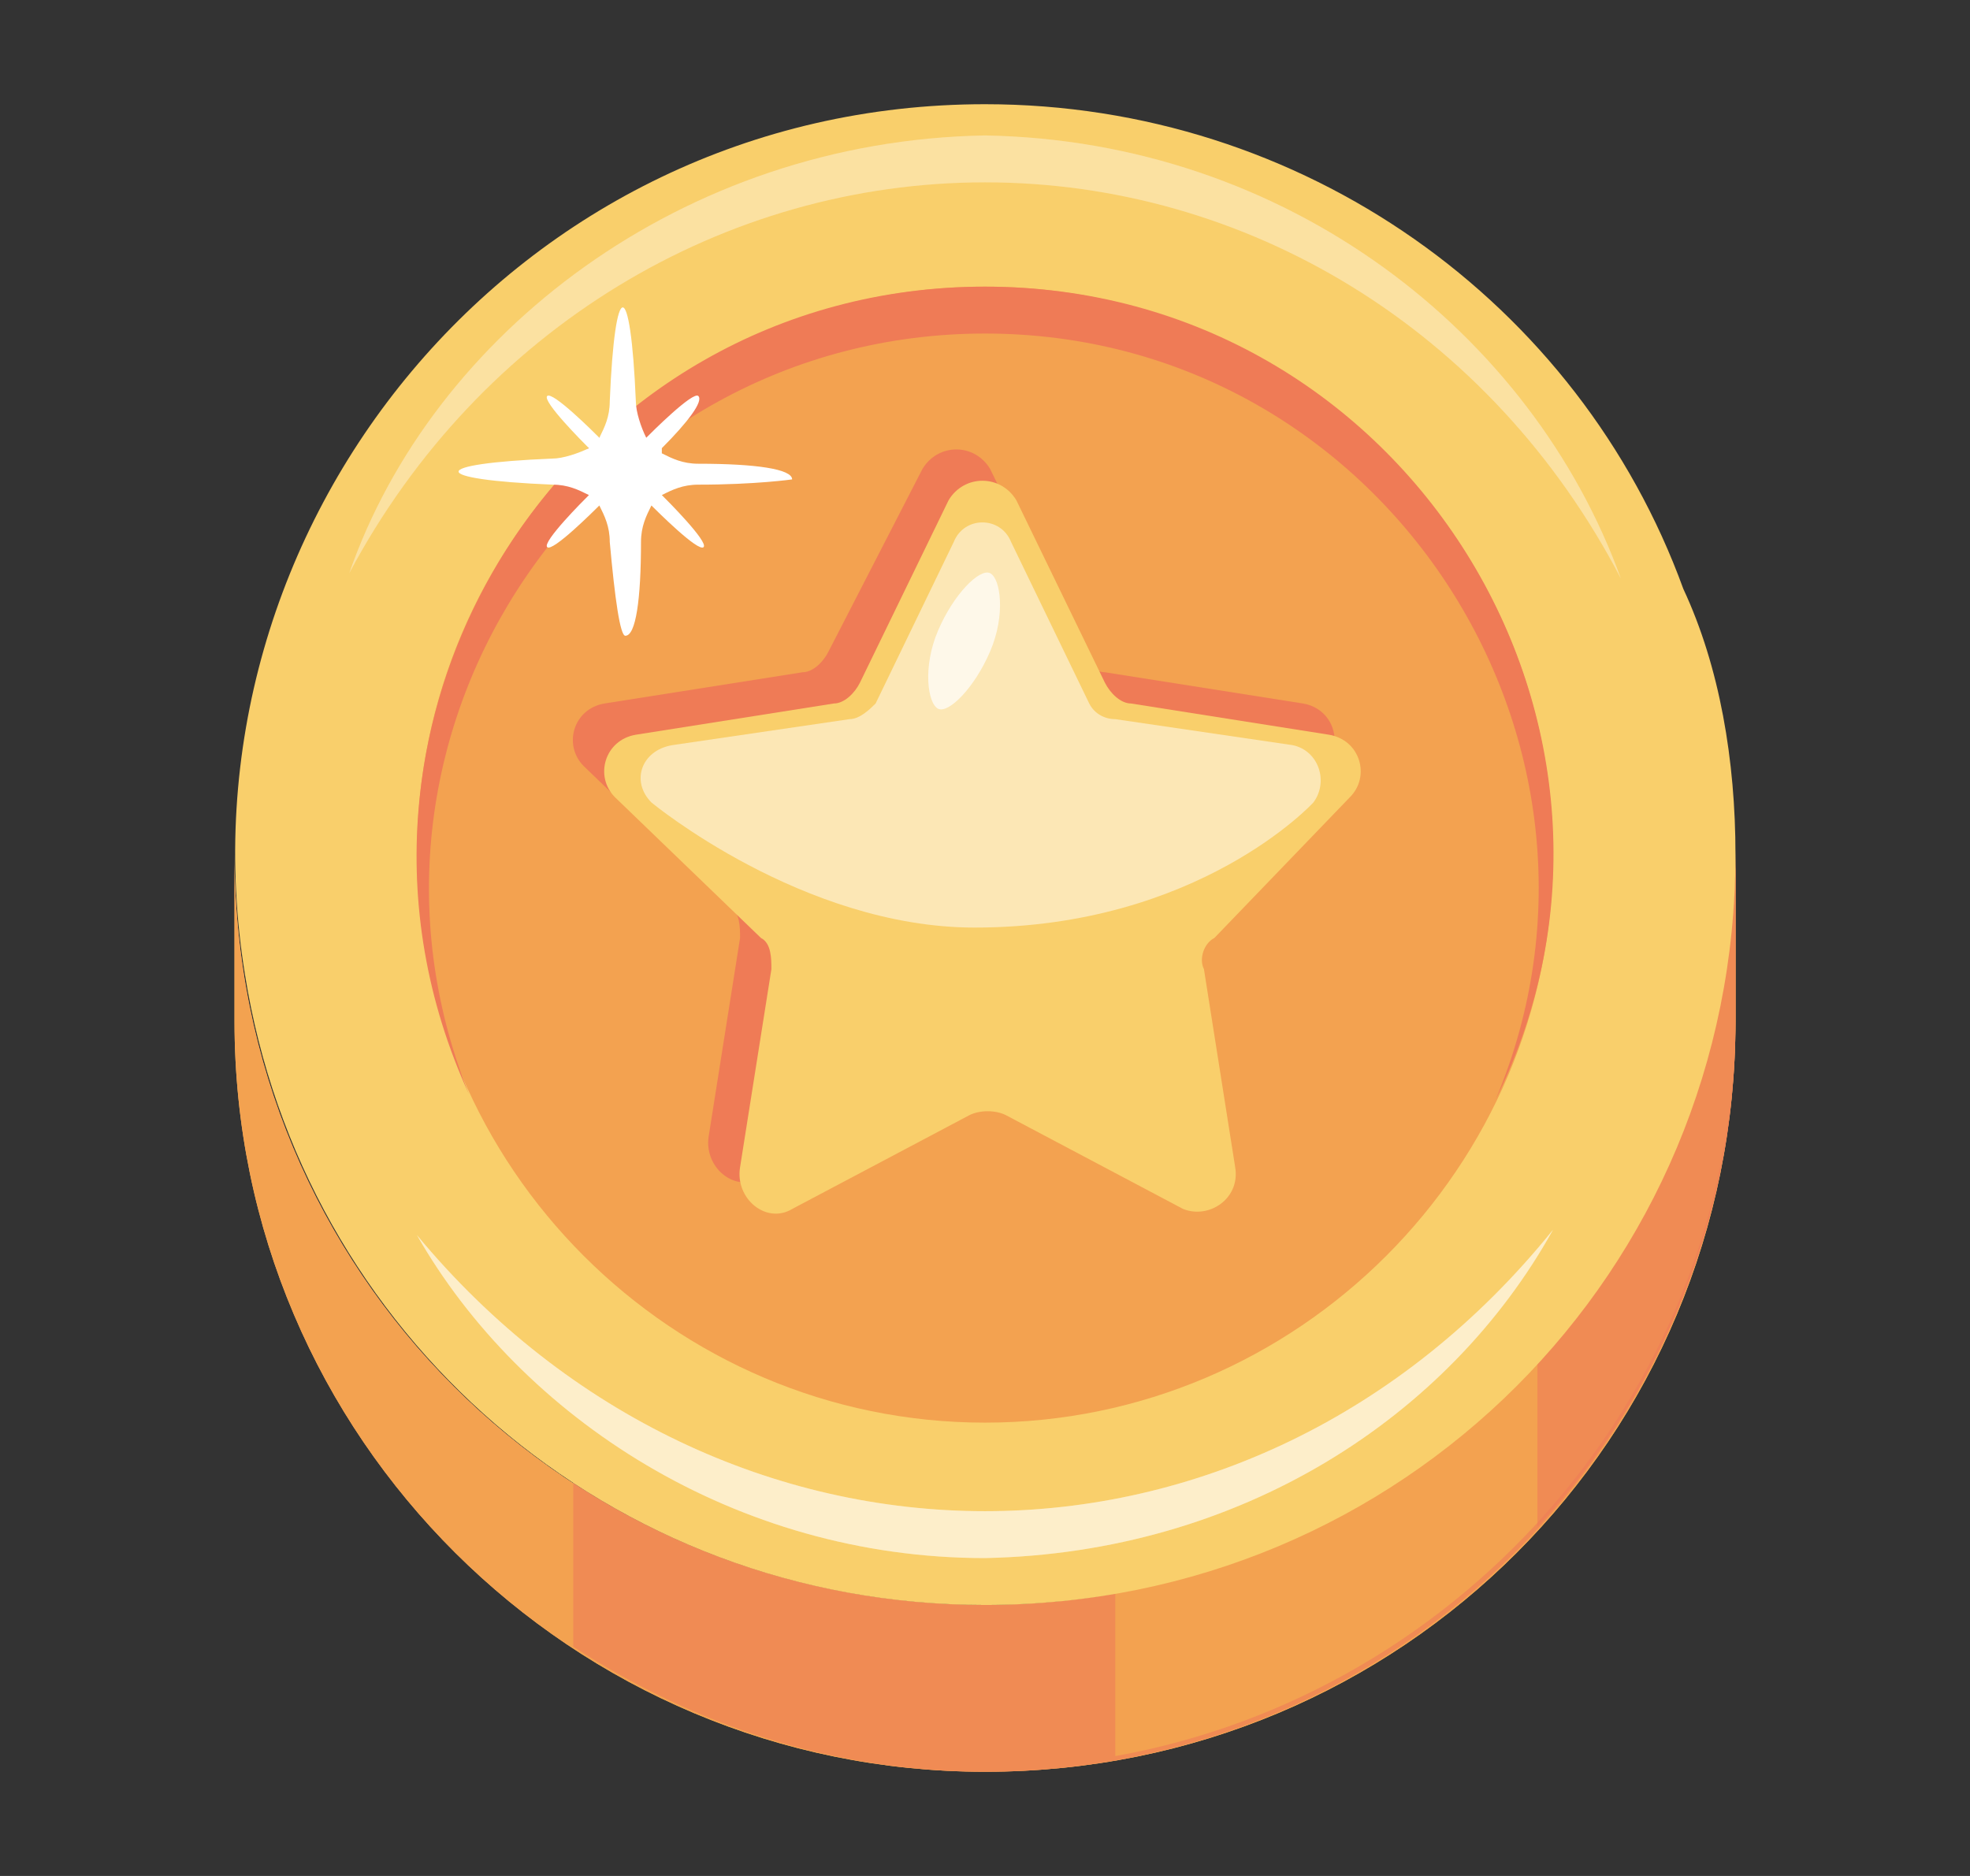 <svg width="21" height="20" viewBox="0 0 21 20" fill="none" xmlns="http://www.w3.org/2000/svg">
<rect x="0" y="0" width="21" height="20" fill="#333333" stroke="none"/>
<path d="M2.5 9.111C2.5 13.556 6.056 17.111 10.5 17.111C14.889 17.111 18.5 13.556 18.5 9.111V10.889C18.5 15.333 14.944 18.889 10.5 18.889C6.111 18.889 2.5 15.333 2.5 10.889V9.111Z" fill="#FFB961"/>
<path d="M2.5 9.111C2.5 13.556 6.056 17.111 10.5 17.111C14.889 17.111 18.5 13.556 18.5 9.111V10.889C18.5 15.333 14.944 18.889 10.5 18.889C6.111 18.889 2.5 15.333 2.5 10.889V9.111Z" fill="#F3A250"/>
<g opacity="0.6">
<path d="M10.5 17.111C8.889 17.111 7.334 16.611 6.111 15.778V17.555C7.389 18.389 8.889 18.889 10.5 18.889C14.889 18.889 18.5 15.333 18.5 10.889V9.111C18.5 13.5 14.889 17.111 10.5 17.111Z" fill="#EF7B56"/>
</g>
<path d="M11.889 16.944V18.722C15.611 18.055 18.5 14.778 18.5 10.833V9.056C18.5 13.056 15.666 16.278 11.889 16.944Z" fill="#F3A250"/>
<g opacity="0.6">
<path d="M16.389 14.5V16.278C17.722 14.833 18.5 12.944 18.5 10.889V9.111C18.5 11.167 17.666 13.056 16.389 14.5Z" fill="#EF7B56"/>
</g>
<path d="M18.5 9.111C18.5 13.556 14.944 17.111 10.5 17.111C6.5 17.111 3.222 14.222 2.611 10.389C1.833 5.611 5.5 1.111 10.5 1.111C13.889 1.111 16.833 3.222 17.944 6.278C18.333 7.111 18.5 8.111 18.5 9.111Z" fill="#F9CF6B"/>
<g opacity="0.4">
<path d="M4.444 13.167C6.055 15.111 8.278 16.111 10.5 16.111C12.722 16.111 14.944 15.111 16.555 13.111C15.444 15.111 13.222 16.555 10.5 16.611C7.833 16.611 5.555 15.111 4.444 13.167Z" fill="white"/>
</g>
<g opacity="0.2">
<path d="M17.278 6.167C15.889 3.5 13.278 1.944 10.5 1.944C7.723 1.944 5.112 3.5 3.723 6.111C4.612 3.556 7.278 1.5 10.5 1.444C13.723 1.5 16.334 3.556 17.278 6.167Z" fill="white"/>
</g>
<g opacity="0.4">
<path d="M4.444 13.167C6.055 15.111 8.278 16.111 10.5 16.111C12.722 16.111 14.944 15.111 16.555 13.111C15.444 15.111 13.222 16.555 10.5 16.611C7.833 16.611 5.555 15.111 4.444 13.167Z" fill="white"/>
</g>
<path d="M16.555 9.111C16.555 12.444 13.833 15.167 10.5 15.167C7.167 15.167 4.444 12.444 4.444 9.111C4.444 5.778 7.167 3.056 10.5 3.056C13.833 3.056 16.555 5.778 16.555 9.111Z" fill="#F3A250"/>
<path d="M12.5 10L12.833 12.111C12.889 12.444 12.555 12.667 12.278 12.556L10.389 11.556C10.278 11.5 10.111 11.5 10 11.556L8.111 12.556C7.833 12.722 7.5 12.444 7.555 12.111L7.889 10C7.889 9.889 7.889 9.722 7.778 9.667L6.222 8.167C6 7.944 6.111 7.556 6.444 7.5L8.555 7.167C8.666 7.167 8.778 7.056 8.833 6.944L9.833 5C10 4.722 10.389 4.722 10.555 5L11.5 6.944C11.555 7.056 11.666 7.167 11.778 7.167L13.889 7.5C14.222 7.556 14.333 7.944 14.111 8.167L12.555 9.667C12.5 9.722 12.444 9.889 12.5 10Z" fill="#EF7B56"/>
<path d="M15.944 11.722C17.556 7.889 14.722 3.556 10.5 3.556C6.333 3.556 3.444 7.778 5 11.667C3.167 7.667 6.056 3.056 10.5 3.056C15 3.056 17.889 7.778 15.944 11.722Z" fill="#EF7B56"/>
<path d="M12.834 10.333L13.167 12.444C13.223 12.778 12.889 13 12.612 12.889L10.723 11.889C10.612 11.833 10.445 11.833 10.334 11.889L8.445 12.889C8.167 13.056 7.834 12.778 7.889 12.444L8.223 10.333C8.223 10.222 8.223 10.056 8.112 10L6.556 8.5C6.334 8.278 6.445 7.889 6.778 7.833L8.889 7.5C9 7.5 9.112 7.389 9.167 7.278L10.112 5.333C10.278 5.056 10.667 5.056 10.834 5.333L11.778 7.278C11.834 7.389 11.945 7.5 12.056 7.5L14.167 7.833C14.501 7.889 14.612 8.278 14.389 8.5L12.945 10C12.834 10.056 12.778 10.222 12.834 10.333Z" fill="#F9CF6B"/>
<g opacity="0.5">
<path d="M6.945 8.556C6.722 8.333 6.834 8 7.167 7.944L9.056 7.667C9.167 7.667 9.278 7.556 9.334 7.5L10.167 5.778C10.278 5.5 10.667 5.5 10.778 5.778L11.611 7.5C11.667 7.611 11.778 7.667 11.889 7.667L13.778 7.944C14.056 8 14.167 8.333 14 8.556C14 8.556 12.778 9.889 10.389 9.889C8.556 9.889 6.945 8.556 6.945 8.556Z" fill="white"/>
</g>
<g opacity="0.7">
<path d="M10.555 6.944C10.389 7.333 10.111 7.611 10 7.556C9.889 7.5 9.833 7.111 10 6.722C10.166 6.333 10.444 6.056 10.555 6.111C10.666 6.167 10.722 6.556 10.555 6.944Z" fill="white"/>
</g>
<path d="M7.444 5.167C7.278 5.167 7.166 5.222 7.055 5.278C7.111 5.333 7.555 5.778 7.5 5.833C7.444 5.889 7 5.444 6.944 5.389C6.889 5.5 6.833 5.611 6.833 5.778C6.833 6.389 6.778 6.778 6.666 6.778C6.611 6.778 6.555 6.389 6.5 5.778C6.5 5.611 6.444 5.5 6.389 5.389C6.333 5.444 5.889 5.889 5.833 5.833C5.778 5.778 6.222 5.333 6.278 5.278C6.166 5.222 6.055 5.167 5.889 5.167C4.555 5.111 4.555 4.944 5.889 4.889C6 4.889 6.166 4.833 6.278 4.778C6.222 4.722 5.778 4.278 5.833 4.222C5.889 4.167 6.333 4.611 6.389 4.667C6.444 4.556 6.5 4.444 6.5 4.278C6.555 2.944 6.722 2.944 6.778 4.278C6.778 4.389 6.833 4.556 6.889 4.667C6.944 4.611 7.389 4.167 7.444 4.222C7.5 4.278 7.333 4.5 7.055 4.778V4.833C7.166 4.889 7.278 4.944 7.444 4.944C8.055 4.944 8.444 5 8.444 5.111C8.444 5.111 8.055 5.167 7.444 5.167Z" fill="white"/>
<g opacity="0.2">
<path d="M17.278 6.167C15.889 3.5 13.278 1.944 10.5 1.944C7.723 1.944 5.112 3.5 3.723 6.111C4.612 3.556 7.278 1.5 10.5 1.444C13.723 1.5 16.334 3.556 17.278 6.167Z" fill="white"/>
</g>
</svg>
